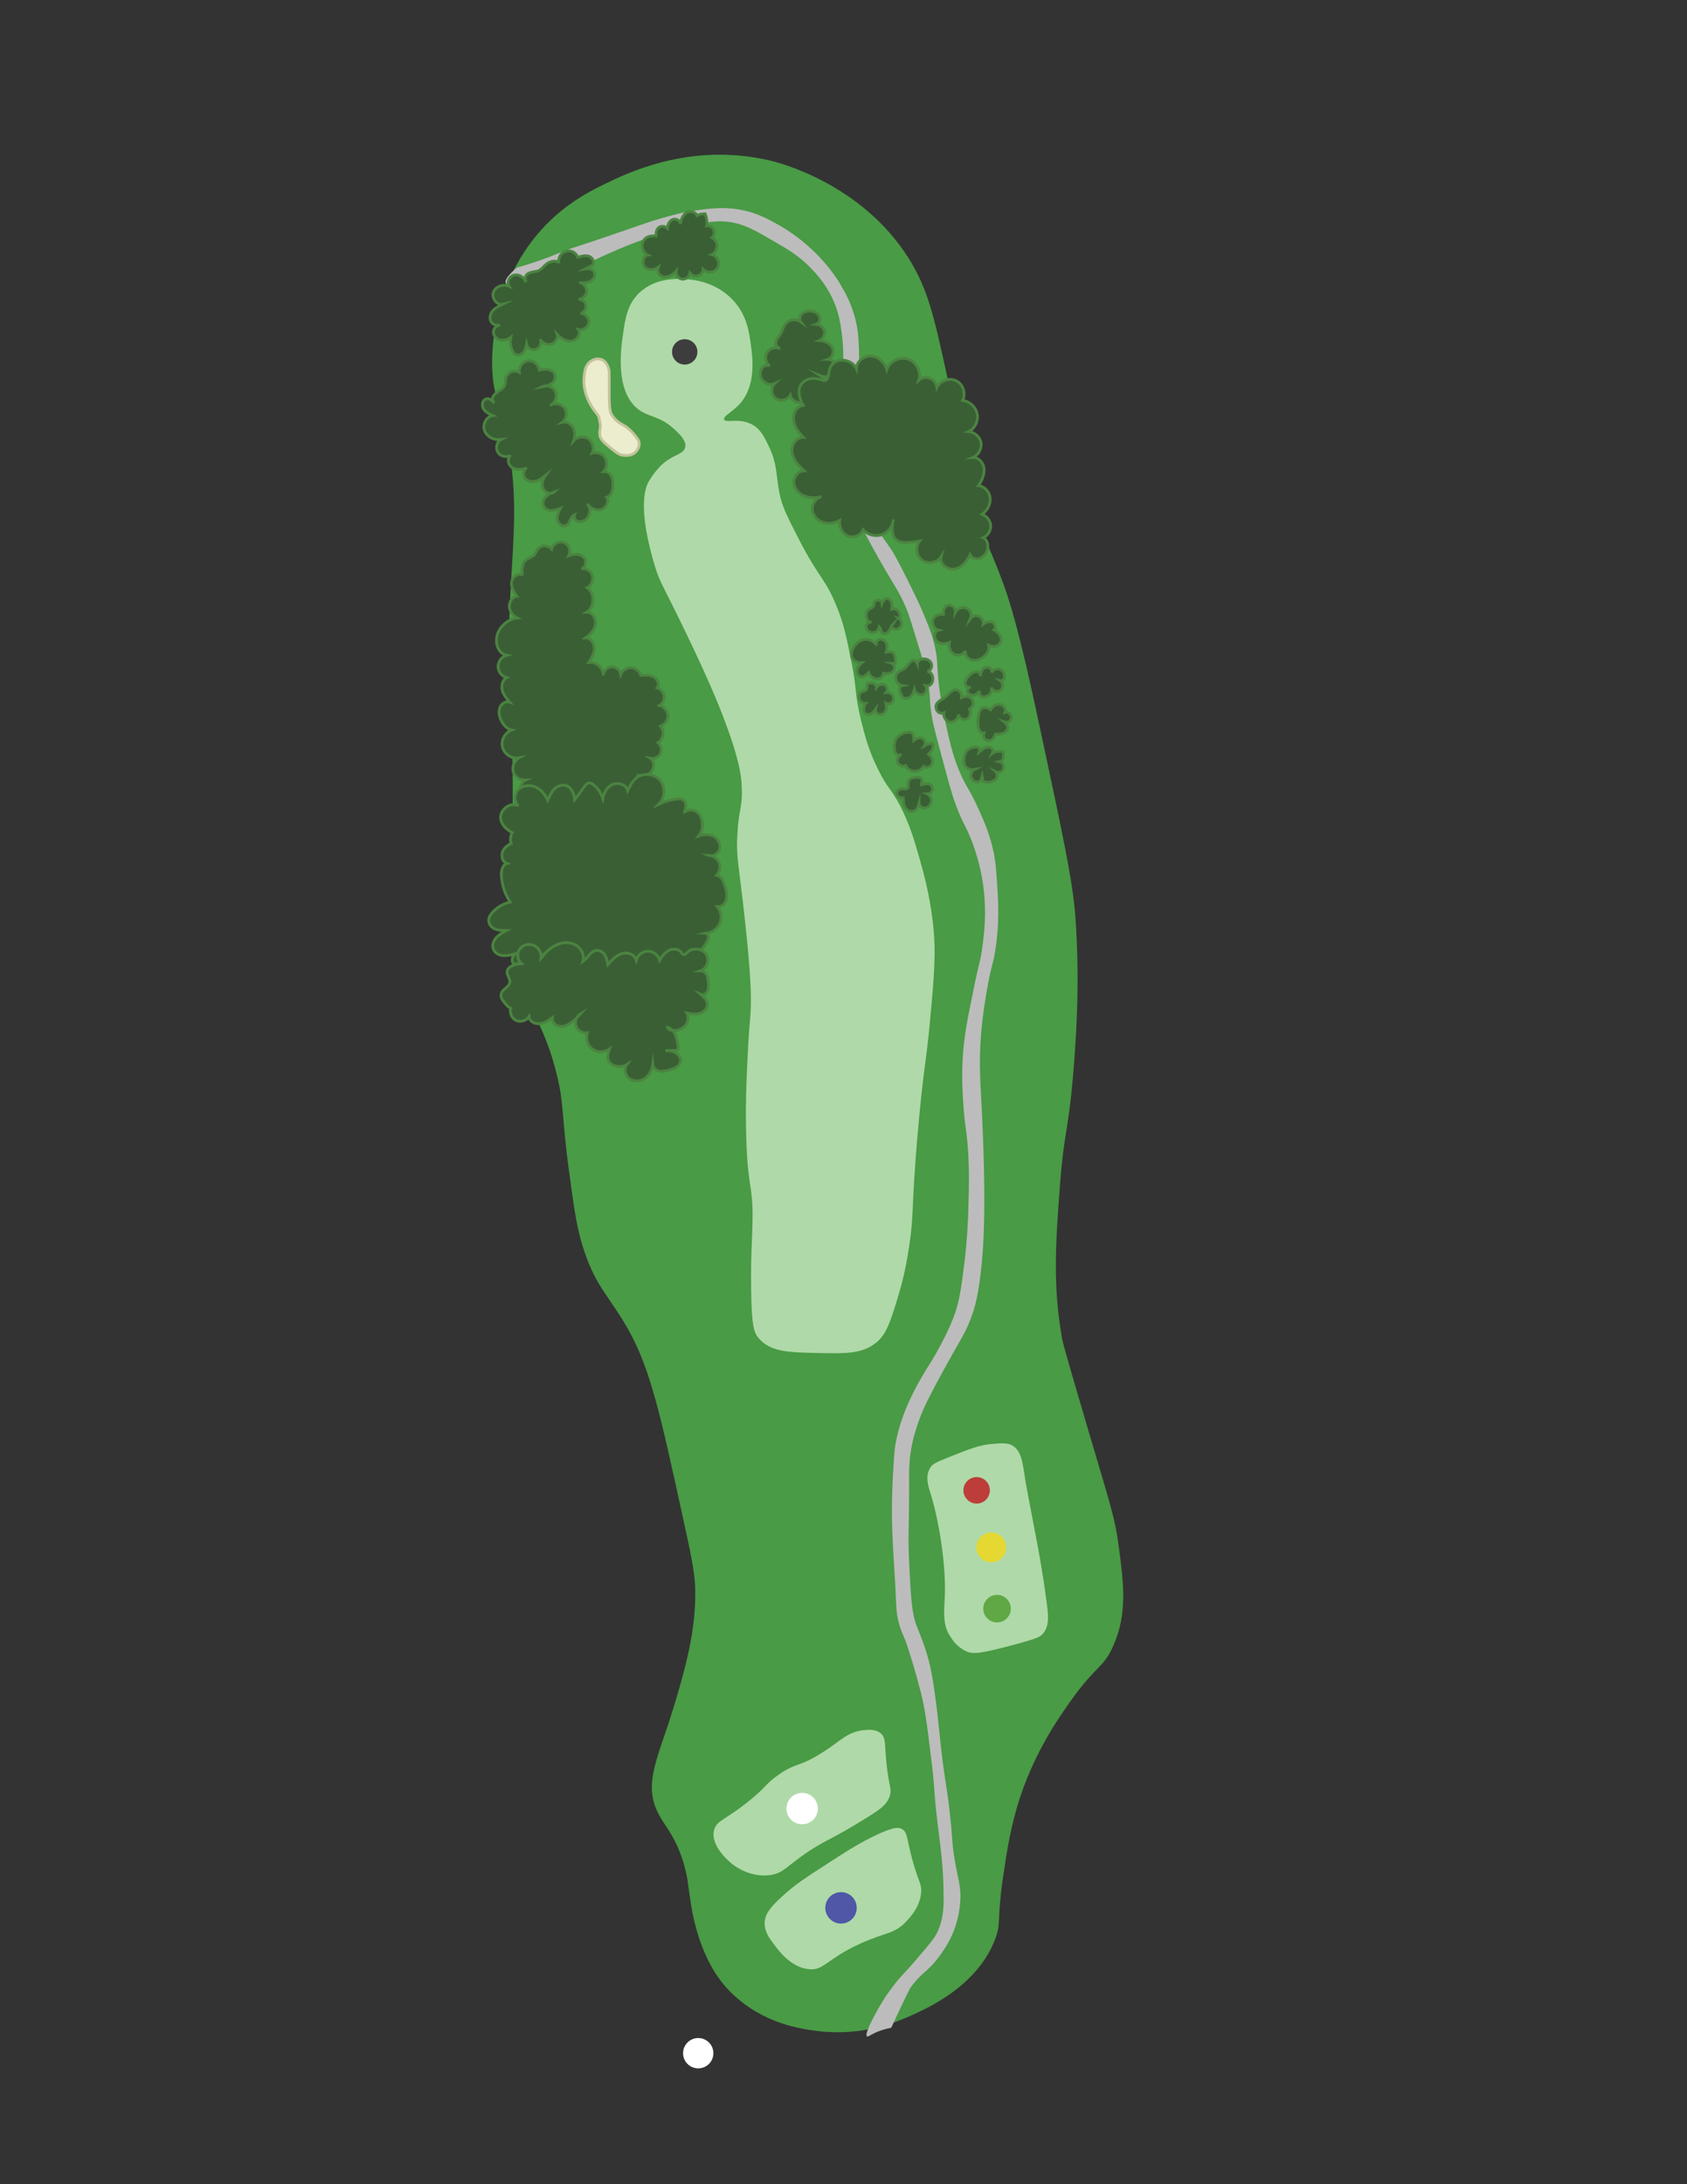 <?xml version="1.0" encoding="UTF-8"?> <svg xmlns="http://www.w3.org/2000/svg" xmlns:xlink="http://www.w3.org/1999/xlink" version="1.1" id="Layer_1" x="0px" y="0px" viewBox="0 0 612 792" style="enable-background:new 0 0 612 792;" xml:space="preserve"><rect x="0" y="0" width="612" height="792" fill="#333333" stroke="none"/> <style type="text/css"> .st0{display:none;} .st1{fill:#499B45;} .st2{fill:#AFD9A8;} .st3{fill:#BCBCBC;} .st4{fill:#ECEDCF;stroke:#C2C49B;stroke-miterlimit:10;} .st5{fill:#3A5F35;stroke:#4B8441;stroke-miterlimit:10;} .st6{fill:#BC3D39;} .st7{fill:#E5D832;} .st8{fill:#5FA845;} .st9{fill:#FFFFFF;} .st10{fill:#4F57A6;} .st11{fill:#3D3D3D;} </style> <g id="QLj0Ma_00000165920981755039344260000014926200386695841153_" class="st0"> <image style="display:inline;overflow:visible;" width="217" height="609" id="QLj0Ma_00000015317663017276340800000004156454214249351355_" transform="matrix(1.165 0 0 1.165 166.698 48.553)"> </image> </g> <path class="st1" d="M178.6,134.6c-0.2-4.1-1.2-30.1,17.7-51.2c8.9-9.9,18.5-14.5,25.2-17.7c8.5-4,30.4-13.9,57.8-7.5 c3.1,0.7,33.2,8.3,50.3,35.4c7.1,11.2,9.4,21.8,14,42.9c4.2,19.3,2.6,23.5,7.5,41c4.2,15.1,7.2,18.6,13,34.5c1.8,5,5.4,15.2,13,51.2 c7.9,37,12,55.5,13,69c1.9,25.8,0,47.9-0.9,58.7c-1.7,19.4-3.2,19.5-4.7,39.1c-1.6,21.4-2.6,36.9,0.9,55.9 c0.5,2.4,3.7,13.4,10.2,35.4c7.1,24.1,8.9,29.1,10.2,39.1c1.9,14,3.2,24.8-1.9,36.3c-3.6,8.3-6.3,7-15.8,20.5 c-3.8,5.4-12.1,17.1-17.7,33.5c-3.7,10.9-5.1,20.3-6.5,29.8c-2.4,16.5-0.6,16.4-2.8,22.4c-6.4,17.2-24.5,25.2-30.7,28 c-5.2,2.3-17.4,7.5-33.5,5.6c-6.3-0.8-20.1-2.6-31.7-14c-11.8-11.6-14.2-29.7-14.9-34.5c-0.7-4.3-0.8-8-2.8-14 c-3.2-9.5-7-12.4-9.3-17.7c-4.5-10.2,0.7-19.6,5.6-35.4c6.6-21.2,8.6-32.4,8.4-44.7c-0.1-5.9-1.6-13-4.7-27 c-7.7-35.2-11.5-52.9-19.6-67.1c-6.9-12.2-11.4-15.1-15.8-28c-2.7-7.8-3.7-14.8-5.6-28.9c-2.9-21-1.7-24.6-4.7-36.3 c-2.9-11.6-6.6-18.1-9.3-24.2c-7.3-16.7-6.6-29.3-6.5-69c0.1-67.1-2.2-53.8-0.9-79.2c1.2-23.6,3.2-38.4-1.9-60.6 C180.9,145.6,179.1,143.1,178.6,134.6z"></path> <path class="st2" d="M244.9,155.9c-5.7-5.4-9.5-4.4-13.5-7.6c-8.4-6.6-6.1-22.3-5.4-27c0.8-5.8,1.6-11,5.9-15.1 c6.3-6,15.1-5.1,17.8-4.9c2.3,0.2,9.7,1,15.7,7c5.5,5.5,6.4,12.1,7,16.8c0.6,4.3,2,14.4-3.8,21.1c-2.8,3.2-6.4,4.7-5.9,5.9 c0.5,1.4,5.2-0.6,9.7,1.6c3.4,1.6,4.9,4.8,6.5,8.1c3.5,7.3,2.4,11.2,4.3,18.9c1,3.8,2.8,7.4,6.5,14.6c7.2,14.1,9.6,14.4,13.5,23.8 c2.8,6.6,3.9,12,5.4,19.5c2.4,11.4,1.3,12.7,3.8,22.7c1.3,5.2,2.8,11.2,6.5,18.4c3.1,6.2,4.3,6.1,7.6,12.4c3.4,6.6,5,11.9,7,18.9 c1.3,4.6,3.7,12.9,4.9,23.3c1.3,10.9,0.5,19.7-1.1,36.8c-1.3,13.9-2,14.7-3.8,33.5c-0.6,6.5-1.1,11.9-1.6,19.5 c-1,14.1-0.6,16.2-1.6,24.3c-1.3,10.5-3.2,17.4-4.3,21.1c-2.9,9.5-4.3,14.2-8.1,17.3c-5.1,4.2-11.2,4-21.1,3.8 c-10.8-0.2-17.4-0.4-21.6-5.4c-1.8-2.1-2.5-4.7-2.7-17.3c-0.2-12.3,0.4-18.3,0.5-25.4c0.2-12.5-1.5-10.9-2.2-27.6 c-0.5-12.8,0-23.6,0.5-33.5c0.6-11.9,1-11.2,1.1-17.8c0-2.7,0.1-9.7-2.2-30.3c-2.2-20.3-3.2-22.4-2.7-30.8c0.5-9.4,1.9-9.6,1.6-16.8 c-0.1-4.4-0.9-10.6-7-26.5c-1.4-3.5-4.6-11.8-13-29.2c-8.4-17.5-9.6-18.5-11.4-24.3c-6.6-21.7-3.6-29.1-2.2-31.4 c2.7-4.4,5.4-6.5,5.4-6.5c3.9-3.1,7-3.2,7.6-5.4C249.3,160.1,246.7,157.6,244.9,155.9z"></path> <path class="st2" d="M342.8,577.2c0.2-10.7-2.2-26.3-5.4-36.2c-0.5-1.7-1.9-5.6,0-8.7c0.8-1.4,2-2,6.5-3.8c7.5-3,11.3-4.5,15.7-4.9 c3.8-0.3,5.8-0.5,7.6,0.5c3.5,2,3.8,6.6,4.9,13.5c0.3,1.7,1.6,8.7,4.3,22.7c0.2,1.2,1.8,9.3,3.2,20c0.8,5.6,1.1,9.1-1.1,11.9 c-1.1,1.4-2.4,1.9-9.2,3.8c-14.1,3.8-16.4,3.9-18.9,2.7c-3-1.4-4.7-3.8-5.4-4.9C341.5,588.9,342.7,583.7,342.8,577.2z"></path> <path class="st2" d="M266,676.2c-0.8-0.6-8.3-6.5-7-12.4c0.8-3.8,4.3-3.8,13.5-11.4c5.9-4.9,5.2-5.5,9.7-8.7 c6.5-4.6,7.5-2.9,15.1-7.6c7.5-4.5,9.5-7.9,15.7-8.7c2-0.2,4.6-0.5,6.5,1.1c2.1,1.8,1.3,4.3,2.2,11.9c0.8,7.4,1.9,8.2,1.1,10.8 c-1,3.1-3.3,4.8-8.7,8.1c-12,7.5-14,7.6-20.6,11.9c-8.3,5.5-9.1,8-14.1,8.7C272.4,680.9,266.8,676.8,266,676.2z"></path> <path class="st2" d="M280.6,704.8c-1.7-2.3-3.3-4.5-3.2-7.6c0.1-2.9,1.7-5.4,6.5-9.7c4.8-4.4,8.5-6.7,17.3-12.4 c5.1-3.3,8.9-5.8,14.6-8.7c8.2-4.1,10.1-3.9,11.4-3.2c2.3,1.3,1.6,3.9,4.3,13c1.9,6.4,2.8,6.9,2.7,9.7c-0.3,5.2-3.7,9-5.4,10.8 c-4.4,4.7-7.6,3.9-16.8,8.1c-12.3,5.6-13.2,10-18.9,9.2C286.7,713.2,282.3,707.1,280.6,704.8z"></path> <path class="st3" d="M183.5,102.7c-0.8-1.6,3.1-4.9,4.1-5.7c1.5-0.4,3.1-0.9,4.7-1.4c5.7-1.8,9.7-3.5,11.6-4.3 c4.5-1.8,3.5-1.1,19.7-6.7c10-3.4,11.3-4,15.8-5.3c5.3-1.5,8.5-2.4,13-3c5.2-0.7,10.7-1.5,17.4,0c5.1,1.1,8.7,3.1,12,4.9 c2,1.1,7.5,4.2,13.4,9.9c6.2,6,9.5,11.6,10.1,12.8c1.5,2.5,3.5,6.2,4.9,11.4c1.1,4.2,1.3,7.7,1.4,11.2c0.2,4.6-0.1,8-0.2,10.1 c0,0-0.6,9.1-0.4,20.5c0.2,12.1,0.4,19.7,3.4,27c1.9,4.6,4.5,8.7,4.5,8.7c1.9,3.1,2.7,3.8,4.7,6.9c0.6,1,1.8,2.9,5.5,10.3 c3.1,6.3,4.7,9.5,6.1,13c2,4.8,3.2,7.8,4.1,12.2c0.8,3.8,0.6,5.3,1,10.1c0.6,6.8,1.7,11.8,2.6,16.2c1.7,7.9,2.9,13.3,5.9,19.9 c2.1,4.5,2.6,4.4,5.5,10.5c1.7,3.7,3.8,8.1,5.3,13.6c1.6,5.7,1.8,9.9,2.2,16.2c0.4,5.7,0.8,13.5-0.8,23.3c-0.8,5.1-1.2,4.3-2.6,12 c-1.9,10.1-2.5,17.6-2.6,19.5c-0.6,8.4-0.2,14.6,0,18.9c2.3,41.7,1,57.5,0,65.9c-0.9,7.8-1.9,12.4-3.7,17 c-2.1,5.6-3.4,6.7-11.2,21.1c-5.4,10-6.6,13-7.5,15.6c-1.8,5-3,9.7-3.4,14.8c-0.2,2.5-0.2,4.4-0.2,5.5c0.1,19.9-0.5,20.2,0,31 c0.6,12.2,0.9,18.3,2.6,22.9c1.1,2.9,2.8,6.6,4.5,12.8c1,4,1.5,7.1,2,10.5c1.8,12.6,1.8,16.4,3.2,27.2c1.3,9.6,1.7,10.2,2.6,18.9 c0.9,8.2,0.5,7.7,1.2,13c1.5,10.3,3,12.2,2.4,18.5c-0.4,5-1.8,8.8-2.4,10.3c-0.6,1.5-1.6,3.8-3.7,6.9c-5.1,7.8-7.6,7.3-12,13.6 c0,0-0.8,1.2-6.9,14.4c-3.4,0.6-5.8,1.7-7.4,2.6c-0.6,0.3-1.1,0.7-1.4,0.5c-1.1-0.7,3.1-8.3,3.7-9.3c2.4-4.4,4.7-7.5,5.5-8.5 c3.1-4.2,4.1-4.6,9.5-11c3.7-4.3,5.5-6.5,6.5-8.3c2.4-4.7,2.7-9.1,2.6-14c0-10.6-1.2-18-2.2-26.4c-1.5-12.3-0.7-10.4-2.4-24.1 c-1.4-11.4-2.1-17.3-3.9-24.1c-1.6-6.3-3.8-13.4-5.1-17.2c-0.4-1.3-2.4-4.7-3.2-9.7c-0.3-1.9-0.4-3.4-0.4-4.1 c-0.7-17.9-2.2-27-1.2-46c0.4-6.7,0.5-10.1,1.2-13.4c2.2-10.7,7.2-19.4,9.7-23.7c2-3.4,2.4-3.7,4.7-7.7c1.7-3.1,4.6-8.3,6.7-14 c2-5.5,2.5-10.1,3.7-19.3c1-8.6,1.3-15.1,1.4-19.9c0.2-6.9,0.4-13.3-0.2-21.7c-0.6-7.4-1.1-7.6-1.6-15.2c-0.3-4.2-0.7-10.4-0.2-18 c0.5-7.1,1.5-12.5,3.7-23.1c2.2-11.2,2.7-10.9,3.4-16.6c0.7-5,1.5-12.1,0.4-21.1c-0.3-2.7-1.3-9.1-4.1-16.6 c-2.3-6.1-3.3-6.4-5.9-13.4c-1.5-4-2.5-7.8-4.5-15.2c-2.4-9-3.7-13.5-4.3-17.2c-1-6.5-0.3-6.5-1.4-12.6c-0.8-4.3-1.8-7.7-3.9-14.4 c-2-6.5-2.9-9.7-4.1-12.4c-2.3-5.4-4-7.6-8.3-15c0,0-2.1-3.5-8.1-14.8c-10-18.7-7.5-43.4-6.5-55.8c0.1-1.5,0.6-7.1-0.4-14.2 c-0.4-2.8-0.8-5.8-2.2-9.5c-2.4-6.5-6.1-10.6-8.1-12.8c-4.6-5-9-7.6-14.4-10.7c-6.7-3.9-10.5-6.1-16-6.9c-4.2-0.6-7.9-0.2-16.2,2 c-8.7,2.3-14.8,3.9-24.1,7.9c-11.5,4.9-21.7,10.8-34.1,13C187.4,103.6,184.1,104,183.5,102.7z"></path> <path class="st4" d="M211.9,136.6c0.2-1.9,0.4-3.7,1.8-5.1c0.2-0.2,2.1-1.9,4.3-1.2c2,0.6,2.6,2.8,2.8,3.4c0.3,0.8,0.2,1.3,0.2,3.7 c0,1.4,0,2.8,0,4.3c0,6.7,0.4,7.7,0.8,8.5c0.7,1.2,1.6,2.1,2,2.4c1.4,1.3,2.1,1.2,3.9,2.6c1.2,1,2,1.9,2.4,2.4 c1.1,1.4,1.7,2.1,1.8,3c0.2,1.7-1.1,3.1-1.2,3.2c-1.8,1.9-4.6,1.3-5.1,1.2c-1.3-0.3-2.1-1-3.9-2.4c-2.6-2.1-3.8-3.2-4.1-4.7 c-0.3-2.3,0.6-2.8,0-4.9c-0.3-1.2,0.1-1.6-1.6-3.7c-1.2-1.4-1.8-2.7-2.2-3.4C213.3,144.9,211.4,141.2,211.9,136.6z"></path> <path class="st5" d="M239,82.5c0.9-0.7,2.3-0.5,3.1,0.3c0.1-1.3,0.7-2.7,1.9-3.2s2.9,0.4,2.8,1.7c0.2-1.6,0.8-3.2,2.1-4.1 c1.3-0.9,3.5-0.5,3.9,1c0.9-0.5,1.9-0.7,3-0.7c0.6,1.4,0.8,2.9,0.5,4.4c1-0.2,2.1,0.4,2.6,1.4c0.4,0.9,0.2,2.2-0.6,2.9 c1.1,0.6,1.9,1.8,1.8,3.1s-0.8,2.5-1.9,3c2,0.4,3.1,3,2.1,4.8c-1,1.8-3.8,2.1-5.2,0.6c-0.1,1.1-0.9,2-1.9,2.3c-1,0.3-2.2-0.1-2.9-1 c-0.2,1.3-1.5,2.4-2.9,2.2s-2.3-1.6-2.1-2.9c-1.4,1.6-3.8,2.8-5.5,1.7c-1-0.6-1.4-2-1-3.1c-1.4,1.1-3.7,1.2-4.9-0.1 c-1.2-1.3-0.6-4,1.1-4.3c-1.9-0.9-2.6-3.5-1.5-5.3c1-1.6,2.9-1.8,4.5-1.6C238,84.5,238,83.3,239,82.5z"></path> <path class="st5" d="M199.9,94.9c1-0.3,2.5-0.4,2.9,0.6c-0.5-1.8,0.6-3.8,2.4-4.4s3.8,0.5,4.4,2.2c1.3-0.4,2.7-0.8,4-0.4 c1.3,0.4,2.2,2.1,1.4,3.2c-0.9,0.5-1.8,0.9-2.7,1.4c1.2-0.2,2.6,0,3.2,1.1c0.7,1.2-0.1,2.8-1.4,3.4c-1.2,0.6-2.7,0.6-4,0.5 c1.5,0.1,2.8,1.6,2.7,3.1c-0.1,1.5-1.4,2.9-3,2.9c1.3-0.1,2.6,0.9,2.8,2.2c0.2,1.3-0.7,2.7-2,2.9c1.7,0,3.3,1.7,3,3.4 s-2.1,3-3.8,2.5c1.1,1.7-0.6,4-2.6,4.2c-2,0.2-3.8-1.1-5.1-2.5c0.5,1.5-0.6,3.2-2.2,3.6c-1.5,0.4-3.2-0.5-4-1.8 c0.7,1.3,0,3.2-1.4,3.7s-3.2-0.4-3.5-1.9c-0.2,1-0.4,2.1-1.1,2.9s-1.9,1.3-2.8,0.9c-0.5-0.2-0.8-0.7-1-1.1c-0.9-1.6-1.2-3.5-0.8-5.2 c-1.1,0.8-2.4,1.2-3.7,1c-1.3-0.3-2.5-1.4-2.6-2.7c-0.1-1.3,1-2.7,2.4-2.6c-0.9,0-1.9-0.1-2.6-0.6c-1.3-0.9-1.3-3-0.3-4.4 c0.9-1.3,2.5-2,3.9-2.7c-2.2,0.5-4.2-2.3-3.4-4.4s3.6-3,5.7-2.1c-1-1.5,0.2-3.8,2-4.1c1.8-0.3,3.6,1,4.1,2.7c-0.9-3.3,1.2-3.6,3.7-4 C197,98,197.3,95.6,199.9,94.9z"></path> <path class="st5" d="M285.7,116.7c1.4-1,3.4-1,4.8,0c-0.6-0.8-0.4-2.1,0.3-2.8s1.8-1.1,2.8-1.1c1.3,0,2.7,0.4,3.4,1.5 c0.7,1.1,0.4,2.9-0.8,3.3c1.4,0.1,2.6,1.2,2.9,2.5s-0.6,2.8-1.9,3.4c1.8,0.1,3.7,0.8,4.6,2.3c0.9,1.5,0.4,3.9-1.4,4.5 c2.1,0,3.4,2.9,2.3,4.6s-3.8,2.2-5.5,1.1c1.8,0.7,2.3,3.4,1.1,4.8s-3.7,1.6-5.2,0.3c0.8,1.7-0.2,4.1-2,4.7c-1.8,0.6-4-0.6-4.4-2.5 c-1,1.8-3.7,2.4-5.3,1.2c-1.7-1.2-1.9-4-0.4-5.4c-2.1,1-4.8-0.7-5.1-3c-0.1-1,0.1-2,0.7-2.8c0.7-0.7,1.8-1.1,2.7-0.6 c-1.5-1-2-3.3-1-4.9c0.9-1.6,3.2-2.2,4.8-1.3c-2.8-1.4-1.5-3.5-0.1-5.1C283.9,119.9,284.2,117.8,285.7,116.7z"></path> <path class="st5" d="M188.4,135c-0.3-1.9,1.2-4,3.2-4.2c2-0.2,3.9,1.5,4,3.4c1.1-0.2,2.3-0.4,3.4-0.2c1.1,0.2,2.2,1,2.4,2.2 c0.2,1.2-0.5,2.4-1.5,3c-1,0.6-2.2,0.9-3.4,1.1c1.8-0.9,4.2-0.1,5,1.7c0.8,1.8-0.1,4.2-1.9,5c1.6-1.1,4-0.6,5.2,0.9 c1.1,1.6,0.7,4-0.8,5.2c1.5-0.4,3.2,0.6,4,2c0.7,1.4,0.6,3.2,0.1,4.7c1.3-1.5,3.7-1.8,5.3-0.7c1.6,1.1,2.3,3.5,1.4,5.2 c1.7-0.6,3.8,0.2,4.7,1.7s0.7,3.7-0.5,5c1.2-0.1,2.3,0.7,2.8,1.7s0.6,2.2,0.6,3.4c-0.1,1.7-0.7,3.8-2.3,4.2c1,1.6-0.2,4-2.1,4.5 c-1.9,0.5-3.8-0.6-5-2.1c1.8,1.9,0.9,5.5-1.6,6.3c-0.8,0.2-1.7,0.2-2.3-0.2s-1-1.4-0.7-2.1c-1.6,0.7-1.6,3.3-3.2,3.9 c-1.3,0.5-2.8-0.8-3-2.2c-0.2-1.4,0.4-2.8,1.1-4.1c-1.1,0.4-2.2,0.8-3.3,0.8c-1.1,0-2.3-0.5-2.8-1.6c-0.5-1.1-0.1-2.5,0.8-3.4 c0.9-0.9,2-1.4,3.2-1.8c-1.2,1.2-3.5,0.4-4.2-1.1c-0.7-1.6-0.1-3.4,0.9-4.8c-1.1,0.9-2.3,1.8-3.7,2.1c-1.4,0.3-3,0-3.8-1.2 s-0.5-3.1,0.8-3.6c-1.8,0.5-3.7,0.8-5.3-0.1c-1.6-0.9-2.1-3.5-0.6-4.5c-1.6,0.9-3.8,0.4-4.7-1.1s-0.4-3.8,1.1-4.6 c-2.4,0.3-5-0.9-5.9-3.2c-0.9-2.2,0.6-5.2,3-5.5c-1.3-0.6-2.8-1.3-3.5-2.6c-0.7-1.3-0.2-3.3,1.3-3.5c1.1-0.2,2,0.7,2.7,1.6 c-2.5-3.1,2.7-4.3,3.7-6.2c0.7-1.4-0.1-2.9,1.2-4.2C185,134.6,186.9,134.2,188.4,135z"></path> <path class="st5" d="M303.3,131.1c2.6-1.3,6.2,0,7.4,2.6c0-2.6,2.7-4.8,5.4-4.6c2.6,0.2,4.9,2.4,5.6,4.9c1-3,4.7-4.8,7.7-3.8 c3,1,4.9,4.6,3.9,7.7c1.1-1,2.7-1.3,4.1-0.7c1.4,0.5,2.3,1.9,2.5,3.3c1.2-2.5,4.6-3.7,7-2.4c2.5,1.2,3.6,4.6,2.3,7.1 c2.5,0.3,4.8,2.3,5.3,4.9c0.5,2.5-0.8,5.3-3.1,6.4c2.2,0.2,4.2,2,4.5,4.1c0.3,2.2-1,4.5-3,5.3c2.2-0.1,4,2,4.1,4.2s-0.8,4.2-2.1,6 c2.3,0.2,4.1,2.3,4.3,4.5c0.2,2.3-1,4.5-2.9,5.9c1.7,0.6,3,2.3,3.1,4.1c0.1,1.8-1,3.6-2.7,4.4c1.9,0.9,2.1,3.7,1,5.5 c-0.6,1-1.6,1.9-2.8,2.1c-1.2,0.2-2.5-0.4-3-1.5c-1.1,2.4-2.9,4.7-5.5,5.2c-2.6,0.5-5.7-1.8-5-4.4c-1.4,2.2-4.8,2.8-6.9,1.2 c-2.1-1.5-2.5-4.9-0.9-6.9c-1.6,0.3-3.3,0.5-4.9,0.5c-1.1,0-2.3-0.1-3.2-0.7c-2.3-1.5-2-4.9-1.4-7.6c-0.2,2.5-2,4.7-4.3,5.5 c-2.3,0.8-5.1,0-6.7-1.8c-0.7,2.1-3.5,3.1-5.6,2.2c-2.1-0.9-3.2-3.4-2.9-5.6c-1.8,1-4.1,1.4-6.1,0.7s-3.6-2.5-3.8-4.6 c-0.2-2.1,1.3-4.3,3.3-4.7c-2.1,0.5-4.3,0.5-6.3-0.3s-3.6-2.7-3.7-4.8s1.6-4.3,3.7-4.3c-1.9-1.8-3.9-3.9-4.3-6.5 c-0.5-2.6,1.4-5.7,4-5.6c-1.6-1.8-3.2-3.8-3.5-6.2c-0.3-2.4,1.1-5.2,3.5-5.4c-1.4-2.4-2.3-5.6-0.6-7.8c1.2-1.6,3.3-2.2,5.3-1.9 c2.5,0.3,3.5,1.8,4.4-0.9C300.9,134.2,300.9,132.3,303.3,131.1z"></path> <path class="st5" d="M317.7,217.8c0.9-0.5,2.2,0,2.3,1c0.3-0.7,0.7-1.5,1.4-1.7c0.8-0.3,1.7,0.4,2,1.2c0.3,0.8,0.2,1.7,0.1,2.6 c0.7-0.3,1.5-0.1,2.1,0.4c0.6,0.5,0.8,1.3,0.9,2c0,0.3,0,0.5-0.1,0.7s-0.5,0.3-0.7,0.1c1.1,0.3,1.7,1.6,1.3,2.7 c-0.4,1.1-1.7,1.7-2.8,1.2c-0.5-0.2-1-0.9-0.6-1.3c-0.5,0.8-0.7,1.7-1.3,2.4c-0.6,0.7-1.8,1-2.4,0.3c-0.5-0.6-0.3-1.6-0.9-2.1 c-0.1,1.1-1.1,2-2.2,2.1c-1.1,0.1-2.2-0.6-2.5-1.6c-0.1-0.3-0.1-0.5-0.1-0.8c0.1-0.9,1.1-1.6,2-1.3c-0.5-0.2-1-0.3-1.4-0.5 c-0.5-1.1-0.8-2.3-0.3-3.4c0.5-1.1,1.6-1,2.2-1.8C317.3,219.5,316.7,218.5,317.7,217.8z"></path> <path class="st5" d="M343.8,219.5c1.4-0.4,3,1,2.8,2.5c0.7-1.3,2.5-2.1,3.9-1.5c1.4,0.5,2.2,2.3,1.6,3.7c0.7-0.9,2.1-1.2,3.1-0.7 c1,0.5,1.7,1.7,1.5,2.8c0.9-0.7,2.1-1.1,3.2-0.7s1.5,2,0.7,2.8c0.9,0.5,1.7,1.2,2.2,2.1c0.5,0.9,0.5,2.1-0.1,2.9 c-0.8,1.2-2.7,1.3-4,0.6c0.3,1.7-0.7,3.3-2.1,4.3c-1.2,0.9-2.8,1.4-4.2,1s-2.6-2-2.1-3.4c-0.7,1.5-2.7,2.1-4.2,1.3 c-1.4-0.8-2.1-2.6-1.7-4.2c-1.5,0.6-3.4,0.6-4.6-0.5c-1.2-1.1-0.9-3.6,0.7-4c-1.6-0.4-2.6-2.3-2-3.9c0.6-1.7,2.3-1.8,3.8-1.9 C342.1,221.7,342.3,220,343.8,219.5z"></path> <path class="st5" d="M321.7,233.6c0.3,0.9,0.1,1.9-0.2,2.9c1-0.2,2.2-0.4,2.8,0.5c0.2,0.2,0.2,0.5,0.3,0.8c0.2,0.9,0.3,1.8,0.2,2.7 c-0.4,0-0.9,0-1.3,0c1.2,0.4,1.3,2.2,0.4,3s-2.3,0.9-3.4,0.6c0,1.3-1.4,2.3-2.6,2.1c-1.3-0.1-2.3-1.1-2.8-2.3 c-0.7,0.8-1.6,1.6-2.6,1.5c-1.1-0.1-1.8-1.4-1.6-2.5c0.2-1.1,1-1.9,1.8-2.6c-8.3,0.2-1.3-13,5.1-6.8 C318.2,230.9,321.1,231.6,321.7,233.6z"></path> <path class="st5" d="M332.8,240.7c0-0.9,0.8-1.5,1.6-1.7c1.3-0.3,2.8,0.2,3.4,1.4c0.6,1.2-0.1,2.9-1.4,3.1c1.1,0,1.9,1.2,2,2.3 c0.1,0.8-0.1,1.6-0.6,2.2s-1.3,0.9-2,0.7c0.8,1.1,0.1,2.8-1.1,3.2s-2.7-0.6-3-1.9c-0.3,0.9-0.6,1.8-1.3,2.5c-0.7,0.7-1.8,1-2.6,0.5 c-0.6-0.4-0.8-1-1.1-1.6c-0.2-0.5-0.4-1.1-0.4-1.6c0-0.6,0.4-1.1,1-1.2c-1.6-0.3-2.8-2.1-2.3-3.6c0.5-1.8,2.7-1.9,3.8-3.2 C329.6,240.7,331.5,237.7,332.8,240.7z"></path> <path class="st5" d="M346.8,250.1c1.3,0.1,2.3,1.6,2,2.9c0.6-0.2,1.2-0.5,1.8-0.5c1.1,0,2.1,0.8,2.4,1.9s-0.3,2.2-1.3,2.7 c0.7,1.2,0.3,3-0.9,3.6c-1.3,0.6-3-0.3-3.1-1.7c0.1,1.5-1.4,2.9-2.9,2.8s-2.7-1.8-2.4-3.3c-1,0.5-2.4-0.2-2.7-1.3 c-0.8-2.4,1.6-3.3,3.1-4.3C343.9,252.1,345.1,250,346.8,250.1z"></path> <path class="st5" d="M355.8,245.2c-0.1-0.8,0.1-1.7,0.6-2.4c0.5-0.7,1.4-1,2.2-0.8s1.4,1.1,1.1,1.9c0.4-1,1.7-1.6,2.8-1.3 c1.1,0.3,1.9,1.4,1.9,2.5c0,0.9-0.6,1.9-1.5,1.7c1.1,0.8,1.1,2.7,0,3.5c-1.1,0.8-2.9,0.2-3.3-1c0.3,0.7,0.1,1.6-0.3,2.2 c-0.5,0.6-1.2,1-2,1.2c-0.8,0.1-1.9-0.2-1.9-1c0-0.3,0.1-0.8-0.2-0.9c-0.5,0.7-1.3,1.2-2.1,1.3c-0.8,0.1-1.8-0.3-2.1-1.1 c-0.3-0.8,0.3-1.8,1.2-1.8C346.2,249.2,354.8,239.8,355.8,245.2z"></path> <path class="st5" d="M314.5,248.6c0-0.3,0-0.5,0.1-0.7c0.1-0.1,0.3-0.1,0.5-0.2c0.6,0,1.3-0.1,1.8,0.1c0.6,0.2,1.1,0.7,1.1,1.4 c0.6-0.9,1.9-1.4,2.9-0.9c1,0.5,1.3,2,0.6,2.8c1-0.2,2.1,0.4,2.5,1.4c0.3,0.7,0.1,1.7-0.4,2.2c-0.6,0.6-1.5,0.7-2.2,0.3 c0.2,0.9,0.3,1.9-0.1,2.7c-0.4,0.9-1.3,1.5-2.2,1.4c-0.9-0.1-1.7-1.1-1.5-1.9c-0.5,0.7-1.1,1.3-1.8,1.7c-0.8,0.3-1.8,0.2-2.2-0.6 c-0.2-0.3-0.2-0.8-0.2-1.1c0-0.8,0.1-1.6,0.6-2.1c-1.4,0.1-2.7-1.4-2.4-2.8C312.3,249.6,314.8,251.7,314.5,248.6z"></path> <path class="st5" d="M359.1,257.8c0.6-1.3,1.8-2.4,3.3-2.4s2.8,1.6,2.2,2.9c1.1-0.3,2.4,0.8,2.3,1.9c-0.1,1.2-1.4,2-2.5,1.6 c0.6,0.5,1.2,1.2,1.2,2c0,0.9-0.8,1.7-1.7,2.1s-1.9,0.3-2.8,0.3c-0.3,0.8-0.6,1.6-1.3,2c-0.7,0.5-1.8,0.4-2.4-0.1 c-0.7-0.6-0.7-1.5-0.4-2.3c-2.5,0.2-2.4-3.9-2.1-5.6c0.1-1.1,0.4-2.9,1.5-3.5C356.8,256.3,359.6,256.7,359.1,257.8z"></path> <path class="st5" d="M334.5,267.7c1,0.4,1.5,1.8,0.9,2.7c0.9-0.5,1.9-0.8,2.9-0.9c0.3,0.7,0.2,1.5-0.1,2.2c-0.3,0.7-0.9,1.2-1.4,1.8 c1.1,0.7,1.8,2.1,1.4,3.3s-2.1,2-3.1,1.1c-0.7,1.1-2,1.9-3.4,1.8c-1.3-0.1-2.6-0.9-3.2-2.1c-1,0.6-2.5-0.1-2.9-1.2 c-0.3-1.2,0.4-2.4,1.4-2.9c-3,1.7-3-4.2-1.9-5.7c0.9-1.1,2.2-1.9,3.6-2.2c2.6-0.5,2.7,0.6,2.8,2.9 C332.3,267.8,333.5,267.3,334.5,267.7z"></path> <path class="st5" d="M357.1,271.3c0.7-0.4,1.6-0.6,2.3-0.2c0.7,0.4,1.1,1.3,0.7,2c0.9-0.7,2.1-0.7,3.2-0.6c0.2,0,0.4,0,0.5,0.1 c0.2,0.1,0.2,0.4,0.2,0.6c0.1,0.6,0.1,1.2-0.1,1.8c-0.2,0.6-0.6,1.1-1.2,1.2c1.1,0.3,1.7,1.6,1.3,2.6c-0.4,1-1.7,1.6-2.7,1.1 c0.5,0.5,0.6,1.4,0.3,2.1c-0.3,0.7-1,1.2-1.7,1.4c-1,0.4-2.3,0.4-3.2-0.1c-0.1-0.6-0.3-1.2-0.4-1.8c-0.2,0.8-0.5,1.8-1.4,2 c-0.3,0.1-0.6,0.1-0.9,0c-0.9-0.2-1.7-1.1-1.8-2.1c-0.1-1,0.5-2,1.3-2.4c-3.8,0.6-4.6-3.1-3.2-6.1c0.9-2,6-3.3,4.9-0.1 C355.9,272.3,356.4,271.6,357.1,271.3z"></path> <path class="st5" d="M329.8,282.8c0.6-0.6,1.5-0.8,2.3-0.9c0.5-0.1,1.1-0.1,1.6,0.1c0.5,0.2,0.9,0.7,0.9,1.2 c-0.1,0.5-0.5,0.9-0.3,1.4c1.1-0.4,2.4-0.7,3.3,0c0.6,0.5,0.9,1.3,0.6,2.1c-0.3,0.7-1,1.2-1.8,1.2c1,0.5,1.6,1.6,1.5,2.6 c-0.1,1.1-0.9,2.1-1.9,2.4c-1.1,0.4-2.6-0.4-2.6-1.5c-0.3,1.1-0.8,2.3-1.8,2.7c-1.1,0.5-2.5-0.2-3.2-1.2c-0.7-1-0.7-2.3-0.7-3.6 c-1.1,0.2-2.4-0.5-2.4-1.6c0-0.8,0.8-1.5,1.6-1.7c0.8-0.2,1.9,0.4,2.4-0.3C329.8,285.2,329,283.7,329.8,282.8z"></path> <path class="st5" d="M200.1,199.1c0.4-1.9,2.7-3.1,4.5-2.4s2.6,3.1,1.7,4.8c1.8-0.6,3.9-0.8,5.3,0.4c1.4,1.2,1,4.1-0.8,4.3 c1.7-0.3,3.6,0.8,4.1,2.5s-0.3,3.6-1.9,4.4c2.9,2,2.7,7.1-0.2,8.9c2.1-0.1,3.6,2.3,3.2,4.4c-0.3,2.1-1.9,3.7-3.6,4.9 c1.8,0,3.2,1.9,3.2,3.8c0,1.8-1,3.5-2,5.1c2.6-0.4,5.4,2,5.2,4.7c0.1-1.6,1.4-3,3-3.1c1.6-0.1,3.1,1.1,3.4,2.7 c0.6-1.5,2.2-2.5,3.8-2.4s3,1.3,3.5,2.8c1.6-0.1,3.2-0.2,4.6,0.5c1.4,0.7,2.3,2.7,1.3,4c1.3,0.4,2.3,1.5,2.5,2.9 c0.2,1.3-0.4,2.7-1.6,3.5c1.6,0.4,2.9,1.9,3,3.6c0.1,1.7-1.1,3.3-2.7,3.9c1.6,1.7,1.1,4.8-0.9,6c1.1,0.9,1.5,2.6,0.9,3.9 s-2.2,2.1-3.6,1.8c1.4,1,1.5,3.3,0.4,4.7c-1.1,1.4-3,1.8-4.8,1.5c0.7,2.1-0.1,4.7-1.9,6c-1.8,1.3-4.5,1.2-6.3-0.2 c-0.2,2.1-2.6,3.3-4.7,3.7c-1.2,0.2-2.5,0.3-3.6-0.1c-1.2-0.4-2.2-1.4-2.3-2.6c-0.3,1.6-1.9,2.9-3.6,2.8c-1.7-0.1-3.1-1.6-3.2-3.3 c-1.6,1.7-3.7,2.9-6,3.4c-1.1,0.2-2.3,0.3-3.3-0.2s-1.8-1.6-1.7-2.7c-1.2,1.8-4.1,1.9-5.5,0.3c-1.4-1.6-0.8-4.5,1.1-5.4 c-1.9,0.1-3.9-1.2-4.4-3.1c-0.5-1.9,0.4-4,2.1-5c-2.6,0.5-5.3-1.3-6-3.8c-0.7-2.5,0.9-5.4,3.3-6.3c-1.8-0.4-3-1.9-3.8-3.5 c-0.7-1.4-1-3-0.5-4.5s2.1-2.6,3.6-2.1c-1.1-1.3-2.3-2.7-2.7-4.4c-0.4-1.7,0.1-3.7,1.6-4.5c-1.8-0.5-3.1-2.2-3.1-4 c0-1.8,1.3-3.6,3.1-4.1c-2.4-0.4-3.8-3.1-3.7-5.5c0.1-4,3.6-7.6,7.6-8c-1.5-0.8-2.8-2.3-2.9-4c-0.2-1.7,1-3.6,2.7-3.9 c-1.1-1.5-2.2-3.4-1.9-5.2c0.3-1.9,2.6-3.5,4.2-2.4c-0.9-0.6-0.2-3.9,0.2-4.6c0.9-1.6,2.4-1.5,3.6-2.6c1.1-1,1-2.4,2.5-3.1 C197.4,197.5,199.1,198,200.1,199.1z"></path> <path class="st5" d="M181.6,296.3c0.1-3.1,3.8-5.6,6.5-4.1c-1.7-1.4-1.6-4.3,0-5.9c1.6-1.6,4.2-1.8,6.2-0.9c2,0.9,3.5,2.7,4.4,4.8 c0.6-1.4,1.3-2.9,2.3-4c1.1-1.1,2.7-1.8,4.2-1.4c2.1,0.6,3.1,3,3.3,5.2c1.2-1.6,2.4-3.3,3.6-4.9c0.4-0.6,0.9-1.2,1.7-1.2 c0.5,0,0.9,0.2,1.3,0.5c1.7,1.3,3,3.2,3.6,5.2c0.4-2.2,1.6-4.4,3.6-5.2s4.9,0.1,5.4,2.3c0.8-1.7,1.7-3.4,3.1-4.6 c2.5-2,6.5-1.6,8.6,0.8c2.1,2.4,1.9,6.4-0.4,8.7c2.2-1,4.6-1.7,7-1.9c0.6,0,1.1-0.1,1.6,0.2c1.7,0.8,1.3,3.3,0.5,5 c0.9-1.4,3.1-1.5,4.5-0.6c1.4,0.9,2.1,2.6,2.2,4.3c0.1,1.6-0.3,3.3-1.3,4.5c1.7-0.6,3.7-0.7,5.3,0.1c1.6,0.9,2.7,2.8,2.3,4.6 c-0.4,1.8-2.6,3-4.3,2.3c1.7,0,3.3,1,4,2.6c0.7,1.5,0.3,3.5-0.8,4.7c1.8,0.3,2.6,2.4,3.1,4.2c0.4,1.5,0.8,3,0.4,4.5 c-0.3,1.5-1.7,2.8-3.2,2.7c1.4,1.7,1.7,4.3,0.7,6.3c-1,2-3.2,3.4-5.5,3.3c0.7-0.2,1.4,0.5,1.5,1.2c0.1,0.7-0.3,1.4-0.6,2 c-0.6,1-1.2,2.1-2.2,2.8c-1,0.7-2.3,0.9-3.3,0.3c0.7,2.4-0.8,5.2-3.2,6c-2.4,0.8-5.2-0.6-6.1-3c-1.6,2.8-4.3,5.1-7.4,5.4 c-3.2,0.3-6.6-2.1-6.6-5.3c-1.1,2.4-3.2,4.5-5.8,4.8c-2.6,0.3-5.5-2-5-4.6c0.2,1.3-0.8,2.6-2,3.2c-1.2,0.5-2.6,0.5-4,0.5 c-0.9,0-1.9-0.1-2.7-0.5c-0.8-0.5-1.3-1.6-0.8-2.4c-1.6,1.8-4.1,2.9-6.5,2.3c-2.3-0.6-4-3.5-2.9-5.6c-3.2,2.7-7.4,4.1-11.6,4 c-0.9-1.1-0.5-3,0.8-3.7c-1.5,0.4-3,0.8-4.5,0.7s-3.1-0.9-3.6-2.3c-0.6-1.4,0-3.1,1-4.2s2.4-1.9,3.7-2.6c-1.3,0-2.7,0-4-0.5 s-2.3-1.6-2.4-3c-0.1-1.2,0.6-2.2,1.4-3.1c1.7-1.9,4-3.2,6.4-3.7c-1.9-2.8-3-6.1-3.2-9.5c-0.1-1.8,0.3-4,2-4.5 c-1.6-0.6-2.2-2.6-1.6-4.2c0.6-1.6,2.1-2.6,3.6-3.3c-1.2,0.5-0.6-3.2-0.1-3.7C183.7,300.8,181.6,298.9,181.6,296.3z"></path> <path class="st5" d="M189.2,349.4c-1.5-1.2-1.8-3.6-0.7-5.2c1.1-1.6,3.3-2.2,5.1-1.4c1.8,0.7,2.9,2.7,2.7,4.6 c1.5-1.9,3.2-3.7,5.4-4.7c2.2-1,4.8-1.3,7-0.1c2.1,1.1,3.5,3.7,2.8,6c1.8-1.3,2.9-4,5.1-4c1.2,0,2.3,0.8,2.9,1.8 c0.6,1,0.8,2.2,1,3.4c1.4-1.6,2.9-3.3,5-4c2-0.7,4.7,0.2,5.3,2.3c0.5-1.8,2.4-3.2,4.3-3.2c1.9,0,3.7,1.5,4.2,3.3 c0.8-1.4,1.9-2.8,3.4-3.6c1.5-0.7,3.5-0.6,4.5,0.8c0.2,0.3,0.4,0.6,0.7,0.7c0.5,0.2,1-0.3,1.4-0.7c1.8-1.8,5.2-1.6,6.7,0.4 c1.5,2,0.6,5.4-1.8,6.2c1,0,1.9,0.8,2.3,1.8s0.4,2,0.5,3c0,0.9,0,1.9-0.4,2.7s-1.4,1.5-2.3,1.1c1.1,1,2.3,2.2,2.3,3.7 c0,1.5-1.4,2.8-2.9,3.2s-3.1,0.1-4.6-0.2c0.9,1.5,0.5,3.7-0.8,4.9c-1.3,1.3-3.2,1.7-5,1.3c-0.5-0.1-1.1-0.4-1.1-1 c2.7,0.8,3.5,4.3,3.8,7.1c0,0.3,0.1,0.7-0.2,1c-0.2,0.3-0.7,0.3-1.1,0.3c-1.1,0-2.2,0-3.3,0c1.2,0.1,2.5,0.2,3.6,0.8 c1.1,0.6,2,1.7,1.9,2.9c-0.1,2.1-2.5,3-4.6,3.5c-1.1,0.3-2.2,0.5-3.3,0.2c-1.1-0.3-2.1-1.1-2.2-2.3c-0.3,2-1.2,3.9-2.8,5 c-1.6,1.1-3.9,1.3-5.6,0.2c-1.6-1.1-2.2-3.6-1-5.2c-2.4,1.4-6.1,0.7-6.8-1.9c-0.3-1.2,0.1-2.5,0.5-3.7c-1.8,1.3-4.4,1.3-6.2,0 c-1.8-1.3-2.5-3.9-1.8-5.9c-1.7,0.3-3.5-0.8-4.1-2.4s0.1-3.6,1.6-4.5c-0.9,1-1.8,2-2.9,2.8c-1.3,1-2.8,1.9-4.4,1.8s-3.2-1.6-2.9-3.2 c-1.4,1-2.9,2-4.6,2.2c-1.7,0.2-3.7-0.8-3.9-2.5c-1,1.5-3.3,2.1-4.9,1.2c-1.6-0.9-2.3-3.1-1.6-4.8c-0.6,1.3-3.5-2.9-3.6-3.5 c-0.4-2.8,2.1-2.9,3-4.9c0.8-1.9-1.6-3.1-0.6-5.2C185.2,350,187.5,349.6,189.2,349.4z"></path> <circle class="st6" cx="354.3" cy="540.4" r="4.8"></circle> <circle class="st7" cx="359.6" cy="561.1" r="5.4"></circle> <circle class="st8" cx="361.7" cy="583.3" r="5"></circle> <circle class="st9" cx="253.3" cy="744.5" r="5.5"></circle> <circle class="st10" cx="305.1" cy="691.8" r="5.7"></circle> <circle class="st11" cx="248.4" cy="127.6" r="4.6"></circle> <circle class="st9" cx="291" cy="655.8" r="5.7"></circle> </svg> 